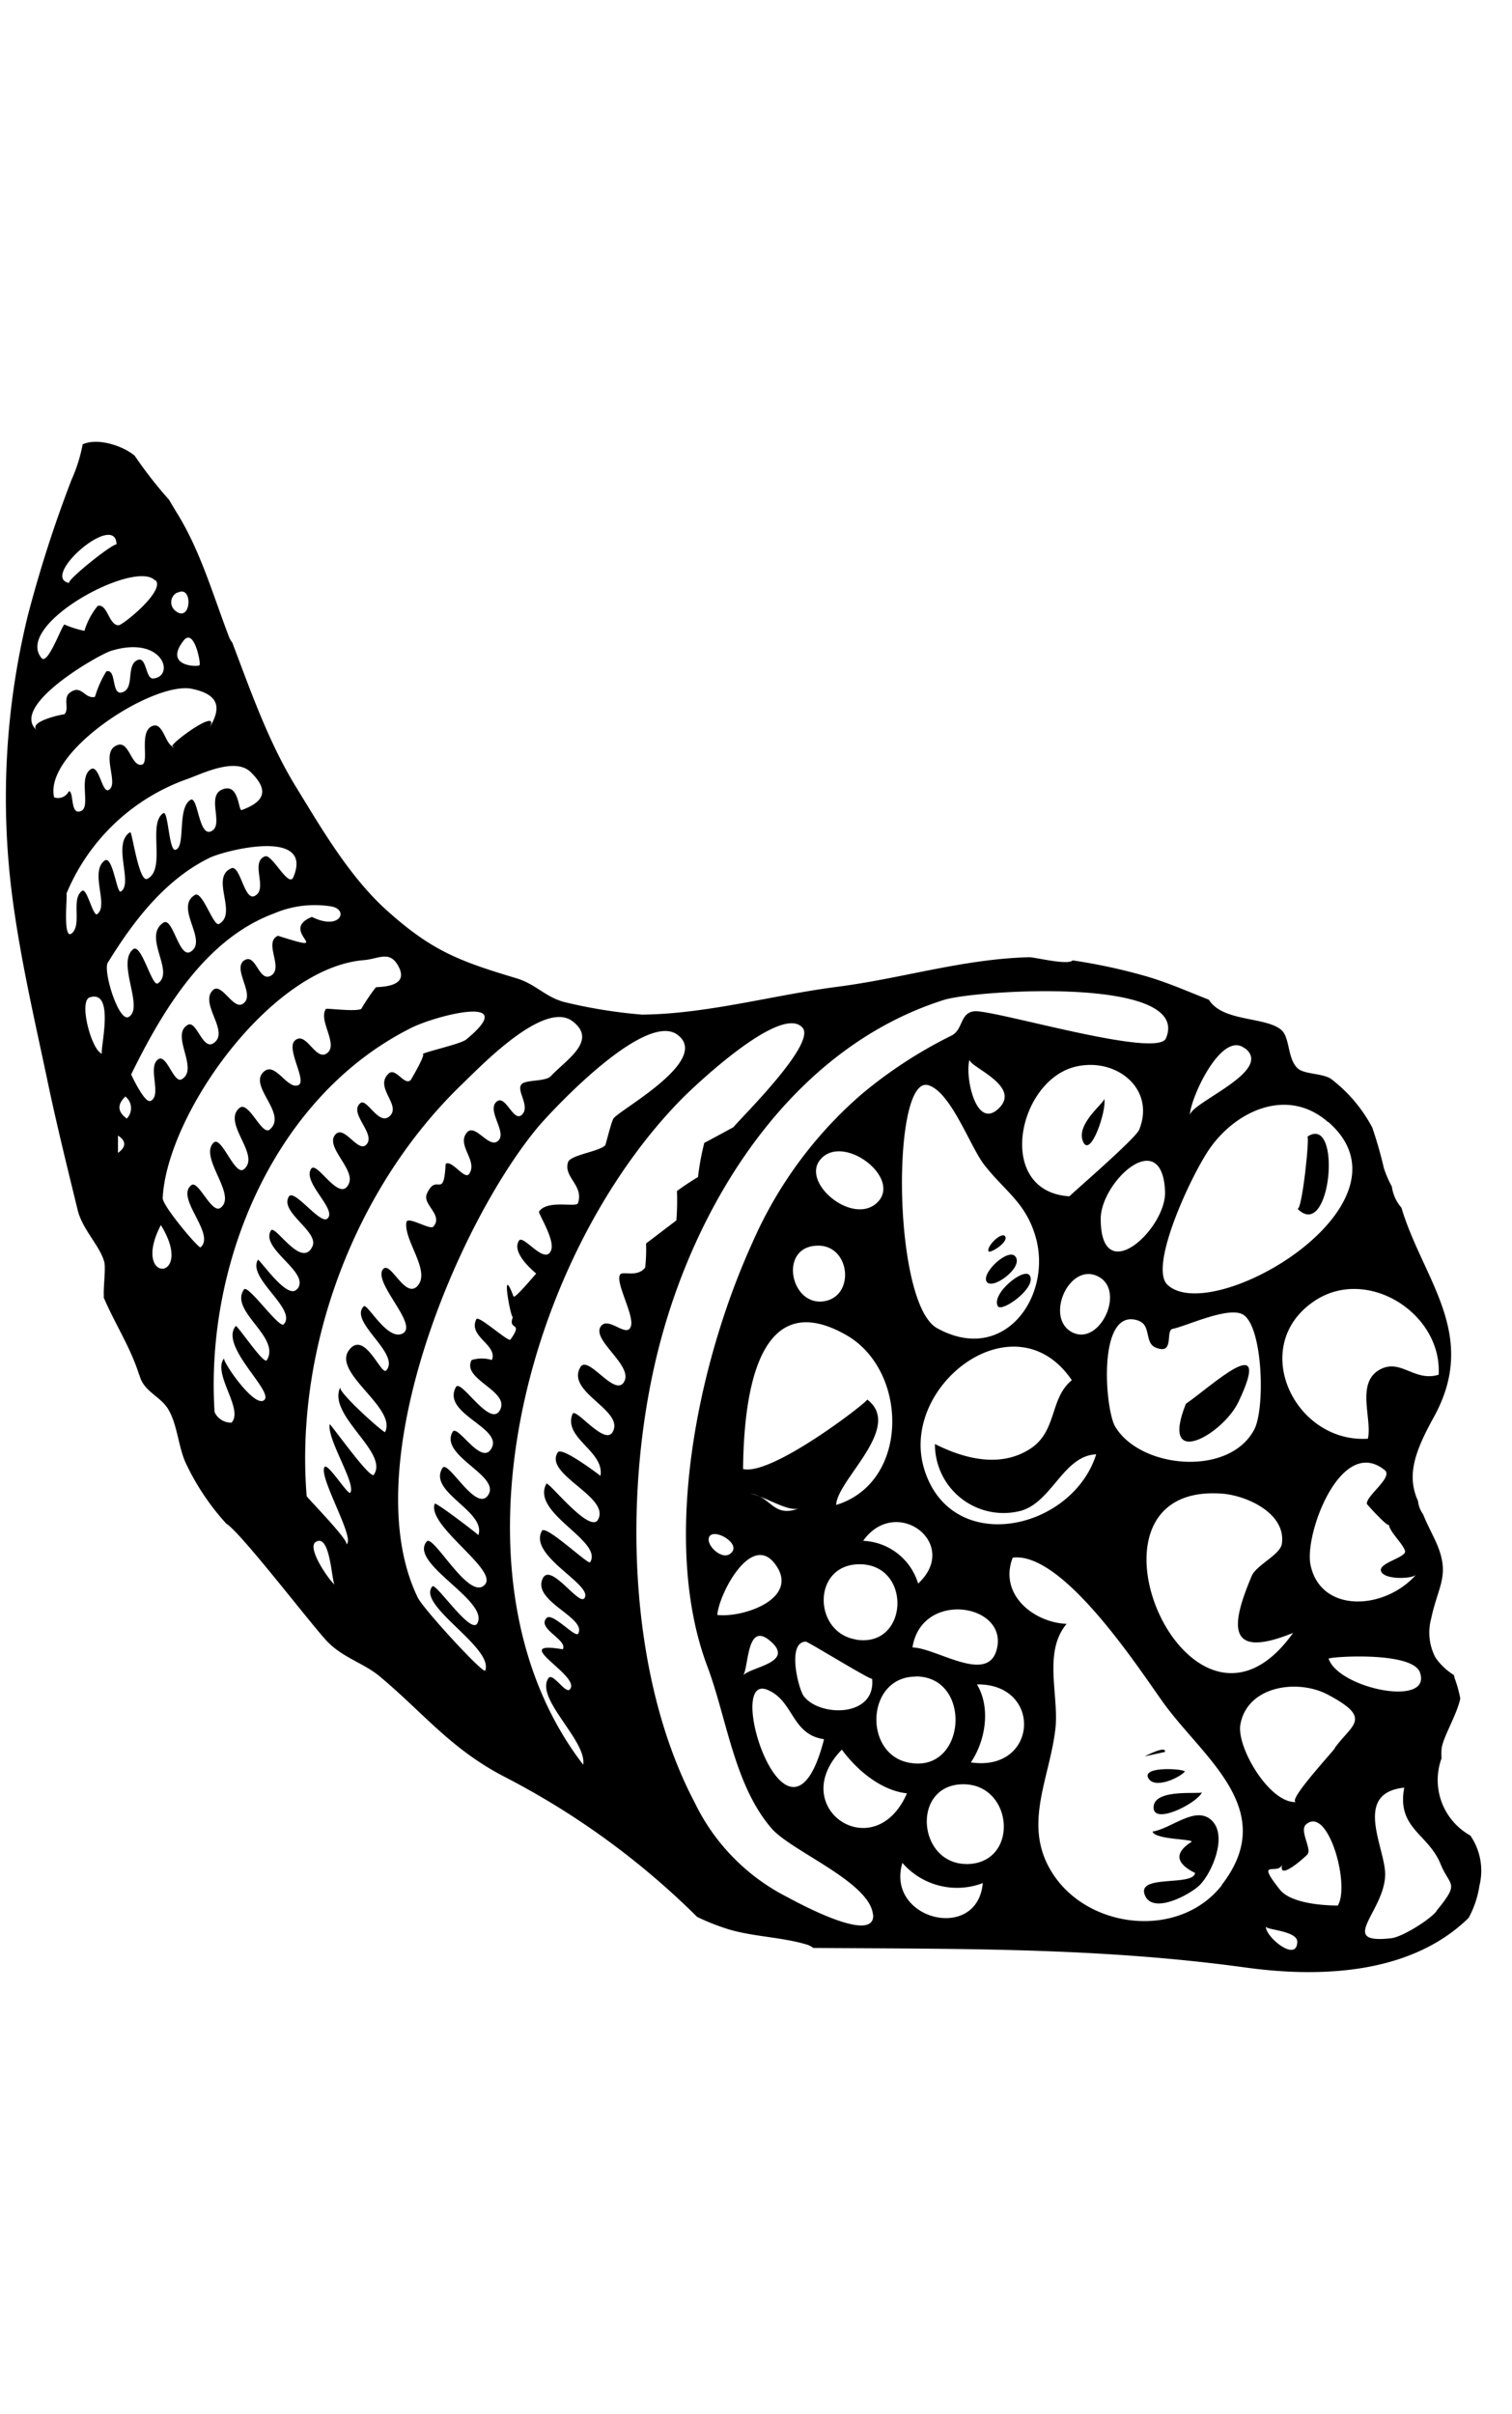 <svg xmlns="http://www.w3.org/2000/svg" width="188" height="300" viewBox="0 0 188 300"><path d="M143.45 224.4c-.34 2.6 5.42-.31 6-1.68-.12.28-5.71-.49-6 1.68zM154 174.18c4.4-9.25-3.41-1.88-6.55.26-3.35 8.39 4.66 3.78 6.55-.26zM143.3 227.6c.32 1 4.88.91 4.88 1.25q-3.26 2.06.42 3.9c-.3 1.7-7.22.13-6.27 2.7s5.76-.09 6.87-1.23c1.51-1.54 3.46-6.08 1.47-8s-5 1.01-7.37 1.38zM162.55 141.25c.34-.23-.68 9.52-1.25 8.93 4.22 4.29 5.62-11.86 1.25-8.93zM134.65 141.83c.92 2.24 3-3.92 2.65-5.31.11.48-3.55 3.11-2.65 5.31zM125 153.68c-.34-.77-2.36 1.15-2.09 1.81.16.32 2.45-1.08 2.09-1.81zM124.07 162.31c.45.83 4.78-2.23 4-3.75-.6-1.27-4.88 2.21-4 3.75zM126.29 156.19c-.82-1.25-4.28 1.95-3.62 3.07s4.54-1.69 3.62-3.07zM142.75 220.9c.76 1.52 3.89 0 4.55-.73.3-.34-5.25-.78-4.55.73z"/><path d="M182.82 228.09a7.89 7.89 0 01-3.58-9.6 8 8 0 010-1.11c.1-1.39 1.91-4.27 2.33-6.32a16.27 16.27 0 00-.61-2.27 2.46 2.46 0 01-.17-.63 7.9 7.9 0 01-2.29-2.16 6.64 6.64 0 01-.55-4.87c.91-4.3 2.56-5.49.37-10-.54-1.13-1-2-1.37-2.95a3.46 3.46 0 01-.64-1.67c-1.38-3.06-.52-5.92 1.94-10.36 5.73-10.32-1.32-17.12-4-26.08a5 5 0 01-1.19-2.63 12.85 12.85 0 01-1-2.32 51.34 51.34 0 00-1.43-5 18.49 18.49 0 00-5.06-6c-1.05-.79-3.42-.58-4.25-1.39-1.3-1.27-.89-3.91-2.09-4.82-2.07-1.59-7.21-.94-8.92-3.68-2.55-1-5-2.09-7.71-2.89a71.06 71.06 0 00-9.23-2c-.59.65-4.72-.41-5.4-.39-8.15.2-15.83 2.64-23.84 3.67s-16.19 3.38-24.3 3.46a62.39 62.39 0 01-9.7-1.57c-2.35-.64-3.52-2.22-5.9-2.94-7.1-2.13-10.49-3.38-16.1-8.41C43.49 109 40 103 36.88 97.91c-3.44-5.56-5.64-11.85-8-18.07a2.83 2.83 0 01-.34-.53c-2.05-5.31-3.6-10.89-6.63-15.71L21 62.08a52.88 52.88 0 01-4.26-5.46c-1.44-1.2-4.53-2.26-6.46-1.41a19.75 19.75 0 01-1.4 4.44 157.92 157.92 0 00-5.42 16.84 95.26 95.26 0 00-2 34.4c1 8 2.9 16.06 4.45 23.45 1.15 5.48 2.44 10.65 3.74 16 .59 2.45 2.81 4.51 3.32 6.5.22.88-.24 4 0 4.44a1.53 1.53 0 00-.16-.25c1.4 3.36 3.44 6.4 4.51 9.87a1 1 0 000-.11c.46 2.1 2.56 2.66 3.56 4.27 1.15 1.85 1.27 4.57 2.16 6.62a30.29 30.29 0 005.1 7.66c1.77 1.05 10.48 12.43 12.47 14.55s4.57 2.73 6.61 4.43c5.54 4.63 8.87 9.08 15.7 12.57a97.2 97.2 0 0123.76 17.31 27.53 27.53 0 004 1.57c3.17.92 6.5.93 9.67 1.88a2.45 2.45 0 01.77.41c18.28.13 35.54-.07 53.82 2.44 10.22 1.4 20.89.47 27.67-6.18a12.11 12.11 0 001.34-4 7.71 7.71 0 00-1.13-6.23zm-6.26-20.25c1.5 4.36-10.09 2-11.36-1.72-.08-.24 10.44-.99 11.36 1.72zm-.48-12.17c-3.93 4.46-11.87 4.82-13.13-1.2-.81-3.84 3.81-16.18 9.23-11.78 1.07.88-2.3 3.15-2.23 4.18 0 .07 2.77 3.11 2.74 2.56.05.88 1.69 2.32 2 3.26.31.79-3 1.44-3 2.4.07 1.25 3.9 1.16 4.39.58zm2.8-24.84c-3.08.93-4.75-2.13-7.4-.59-2.89 1.69-.84 6.13-1.4 8.54-9.1.58-14.9-11.49-6.71-17.07 6.51-4.45 15.95 1.42 15.51 9.12zm-89.69 29.85c.17-2.52 4.17-10.27 7.15-6.37 3.26 4.26-3.85 6.75-7.15 6.37zm-.83-9.91c.82-.64 3.57 1 2.65 2.1-1.15 1.41-3.71-1.28-2.65-2.1zm13.8-46.86c2.88-2.89 9.74 2.34 7.07 5.36-3 3.34-10-2.47-7.06-5.36zm-.42 10.88c4 0 4.6 6.29.72 6.91-4.22.66-5.71-6.91-.72-6.91zm3.5 11.12c7.72 4.41 7.9 18.3-1.27 21.1.08-3.11 8.4-9.64 3.86-13.1.22.17-11.86 9.55-15.44 8.63.09-7.37 1.18-23.31 12.85-16.63zm18.83-28.07c-2.84 2.53-4.14-4.43-3.5-6.21-.32.88 6.73 3.31 3.5 6.21zm-1.73 6.85c2.54 3.3 5.23 4.73 6.45 9.09 2.05 7.32-3.95 15.87-12.28 11.26-5.55-3.07-5.68-31.51-1.09-30.19 2.81.84 5.17 7.55 6.92 9.84zm19.3-4.3c-.46 1.13-8.77 8.26-8.66 8.27-9.25-.57-6.51-14.32.71-16.1 5.06-1.24 10.03 2.72 7.95 7.83zm3.22 7.64c.22 4.63-8 12.26-8 3.41.04-4.64 7.61-11.58 8-3.44zm-30.7 48.75a7.47 7.47 0 00-6.84-5.31c4.09-5.75 12.18.35 6.84 5.31zm-14.79-9.36c-2.68 1.06-3.34-.67-4.88-1.45a4.77 4.77 0 00-1.25-.36 3.16 3.16 0 011.25.36c1.65.63 3.82 1.88 4.88 1.45zm-3.63 16.47c3.26 2.74-2.55 3.25-3.35 4.33.73-.99.41-6.81 3.35-4.33zm-.28 6.11c3.27 1.39 2.93 5.53 7 6.12-4.39 17.14-12.64-8.52-7-6.12zm4.51.82c-.68-.84-2.19-6.82.24-6.82.26 0 8.26 4.93 8.23 4.6.48 4.8-6.44 4.76-8.44 2.24zm6.47-7.09c-5.37-.85-5.5-9.35.45-9.35 6.54.02 6.11 10.42-.45 9.37zm7.43 4.59c7.09 0 6.31 12.08-.83 10.72-5.73-1.04-5.37-10.7.83-10.7zm-.41-3.62c1.14-7.21 12.15-5.38 10.43.41-1.22 4.12-7.49-.34-10.43-.39zm1.48-22.08c-3.27-10.36 11.23-21.54 18.33-11.11-2.79 2.27-1.79 6.35-5.2 8.54-3.74 2.4-8.23 1.2-11.82-.61a8.53 8.53 0 0010.75 8.28c3.82-1.14 5.26-6.84 9.3-7-2.99 9.46-17.94 12.75-21.36 1.92zm18.5-17c-3.62-1.68-.6-8.72 3-7.05s.37 8.6-3 7.04zm8.19-1.47c1.5.57.68 2.75 2.06 3.3 2.41 1 1.17-2.13 2.11-2.32 1.7-.33 6.9-2.82 8.73-1.79 2.48 1.4 2.82 11.66 1.41 14.32-3.13 5.88-14.14 4.84-17.27-.37-1.32-2.2-2.27-15.12 2.96-13.15zM152 185.61c3 .24 7.91 2.42 7.39 6.22-.2 1.37-3.18 2.65-3.75 4-2.46 5.82-3.41 10.56 5.14 7.08-12.86 18.09-28.71-18.83-8.78-17.3zm13.17-46.18c11.67 10.19-14.38 25.46-20 20.23-2.44-2.26 3.17-14.11 5.39-17.14 3.37-4.64 9.65-7.39 14.56-3.09zm-10.34-9.15c3.57 2.84-6.87 6.75-6.88 8.33-.04-1.94 3.91-10.67 6.83-8.33zm-130-47.64c.14.24-4.54.35-2.08-2.94 1.49-2.09 2.39 3.6 2 2.94zm-2.72-9c1.94-1 1.68 3.91-.33 2.24a1.35 1.35 0 01.22-2.23zm-7.54-5.94c0-.68-6.59 4.62-5.94 4.75-3.8-.7 5.86-9.1 5.86-4.74zm4.77 4.4c1.25 1.3-4.09 5.6-4.6 5.6-1.23 0-1.37-2.75-2.6-2.4a9 9 0 00-1.64 3.09A12.26 12.26 0 018 77.6c-.41.39-2.07 5.06-2.83 4.18-3.5-4.16 11.56-12.29 14.09-9.67zM4.67 90.82c-3.8-3 7.62-9.48 9.13-9.94 6.5-2 8 3.18 5.26 3.43-1 .1-.8-2.86-2-2.27-1.43.67-.26 3.54-1.89 4-1.37.39-.64-3-1.95-2.61a13 13 0 00-1.41 3.16c-1.29.33-1.66-1.61-3.12-.52-.92.68 0 2.13-.72 2.71.11-.1-4.78.89-3.3 2.04zm2.06 8.26C5.4 93.44 19.08 84.6 23.88 85.6c3.81.8 3.48 2.75 2 5.12 2-3.19-4.24 1.28-4.49 2a.53.53 0 00.46 0c-.41.16-.5.11-.46 0-.82-.42-1.16-2.83-2.29-2.55-2 .51-.41 4.69-1.5 4.86-1.29.21-1.54-3-3-2.44-2.26.8.32 4.86-1.11 5.58-.8.4-1.16-3.2-2.19-2.59-1.59 1 0 4.62-1.19 5.18-1.44.69-.88-2.53-1.56-2.43a1.47 1.47 0 01-1.82.75zm6 31.86c-1.29-.19-3-6.51-1.58-7 3.31-1.06 1.14 6.94 1.56 7zm-.64-17.34c-.52.36-1.28-3.33-1.88-2.9-1.42 1 0 4.16-1.26 5.26s-.47-5.45-.71-4.86a25.43 25.43 0 0115.03-14.29c1.9-.67 6-2.76 7.93-.84 2.14 2.12 1.89 3.58-1.15 4.69-.44.15-.3-3.53-2.49-2.52-1.92.89.38 4.5-1.36 5.18-1.5.59-1.59-4.44-2.5-3.93-1.72 1-.56 5.89-1.89 6.21-.81.2-.89-4.95-1.5-4.55-2 1.25.39 7-2 8.16-1.05.5-1.89-5.94-2.12-5.8-2.31 1.4.43 6.39-1.17 7.38-.5.3-1-4.52-2-3.86-1.92 1.41.57 5.64-.95 6.67zm1.33 6c3.16-5.13 7.08-10.28 12.63-13 1.9-.93 13-3.75 10.43 2.39-.59 1.42-2.64-2.89-3.52-2.58-1.94.72.46 4.13-1.33 4.94-1.27.59-1.77-4-2.9-3.44-2.62 1.19.85 5.58-1.49 6.9-.7.4-2.06-4.15-3-3.6-2.61 1.56 1.69 5.67-.54 7.06-1.44.9-2.2-4.37-3.38-3.62-2.65 1.75 1.48 6.11-.7 7.55-.72.48-2.05-5.07-3.07-4.24-2.08 1.69 1.41 7.28-.55 8.41-1.24.7-3.23-5.74-2.59-6.77zm1.25 23.71v-2.2c1.04.68 1.04 1.41-.02 2.17zm1.09-4.31c-1.15-.84-1.21-1.76-.17-2.74a1.84 1.84 0 01.17 2.74zm2.91-2.2c-.66.29-2.21-2.93-2.36-3.29 3.79-7.72 9.13-16.81 17.76-20a12.87 12.87 0 017-.89c2.37.3 1.32 3.11-2.29 1.32-4.35 1.75 3.35 4.75-4.23 2.34-1.86.87.86 4.09-.94 5-1.42.68-1.78-2.71-3.14-2-1.8 1 1.49 4.46-.33 5.49-1.18.68-2.62-2.77-3.68-1.72-1.71 1.69 2.2 5.2.07 6.59-1.36.89-2.1-2.95-3.21-2.27-2.16 1.29 1.45 5.44-.7 6.73-1 .64-1.87-3.12-2.92-2.49-1.47.98.55 4.53-1.03 5.23zM20 152.23c4.38 7.09-3.83 7.38 0 0zm4.94 2.77c-.22.19-4.76-5.17-4.71-6.13.51-10.38 13.4-28.61 25-29.56 1.89-.15 3.27-1.3 4.36.86 1.35 2.66-2.7 2.41-2.87 2.53a25.44 25.44 0 00-1.8 2.67c-.67.38-4.29-.1-4.39 0-1 1.42 1.58 4.38.15 5.49s-2.59-2.8-4-1.57c-1.19 1 1.6 5.14.38 5.57-1.37.5-2.81-2.91-4.22-1.72-2.1 1.76 3 5.25.7 7.22-1 .83-2.61-3.66-3.78-2.67-2.18 1.87 2.72 5.87.56 7.61-1.13.92-2.79-4.28-3.77-3.3-1.84 1.85 3 6.51.87 8.09-1.12.8-2.75-3.48-3.62-2.82-2.06 1.56 3.05 6.06 1.14 7.73zm12 5.17c-1.17 1.53-4.73-3.87-4.88-3.61-1.33 2.28 4.93 6.13 3.22 8-.55.6-4.44-5-4.94-4.33-1.89 2.69 4.63 5.91 2.83 8.8-.38.57-3.7-4.45-3.86-4.25-2.07 2.49 4.76 8.1 3.55 9.19s-5.24-4.84-5-5.19c-1.48 1.95 2.48 6.33.93 8a2.24 2.24 0 01-2.11-1.31c-1.19-18.4 7.37-39.18 24.43-47.73 3.16-1.59 13.77-4.26 6.86 1.43-.69.56-4.72 1.43-5.5 1.83.73-.37-1.4 3.21-1.38 3.18-.76.85-1.87-1.57-2.75-.79-1.86 1.7 1.53 3.87.16 5.26s-2.87-2.24-3.69-1.57c-1.54 1.25 2.06 3.87.71 5.18-1 1-2.68-2.42-3.77-1.33-1.48 1.48 2.41 4.31 1.64 6.12-1.1 2.61-4-2.9-4.7-1.81-1.14 1.68 3.32 5.1 2 6.2-.89.74-4.14-3.8-4.78-2.74-1.17 1.94 3.81 4.35 2.93 6.2-1.35 2.83-4.62-2.77-5.15-2-1.38 2.3 4.89 5.16 3.31 7.25zm2.29 31.46c1.86-1.23 2 5 2.39 5.29-.68-.51-3.5-4.55-2.37-5.31zm8.8-21.34c-.59.71-2.52-4.64-4.4-2.79-2.88 2.84 5.8 7.33 4.25 10.46-.09.19-5.87-4.94-5.57-5.57-1.66 3.5 6.09 8.08 4.17 10.87-.44.64-5.46-6.48-5.49-6.27-.32 1.91 3.3 7.37 2.57 8.5-.25.39-2.81-3.74-3.2-3.2-.85 1.13 4.06 9.27 2.65 9.62.72-.17-4.87-5.84-4.88-6-1.49-18.47 6-38.4 19.39-51.25 2.2-2.11 10.13-10.43 13.66-7.76 3.22 2.43-.85 4.83-2.69 6.83-.61.67-3 .44-3.58.95-.86.72 1.08 2.75 0 3.83s-2.08-2.72-3.23-1.55 1.54 3.92.15 4.89c-1.12.77-2.78-2.29-3.77-1.12-1.35 1.57 1.41 3.52.27 5.15-.55.79-2.16-1.8-2.92-1.25-.23 4.6-1.11 1-2.33 3.7-.62 1.35 2.08 2.63.8 4.1-.4.46-3.22-1.37-3.35-.55-.35 2.22 3 6 1.43 7.86s-3.43-3.23-4.35-2c-1.24 1.62 4.4 6.85 2.5 7.94s-4.44-3.79-4.88-3.35c-1.91 1.92 4.56 5.83 2.82 7.94zM61.16 169a4.29 4.29 0 00-2.51 0c-1.34 2.42 4.91 3.86 3.48 6.28-1.24 2.12-4.83-4-5.44-2.92-1.81 3.28 5.69 5 4.47 7.52s-4.28-3-4.88-1.95c-1.7 2.95 5.91 5.39 4.45 7.8s-5-4.36-5.7-3.33c-1.92 3 5.46 5.37 4.45 8.36 0-.08-5.33-4.17-5.43-3.9-1 2.71 7.78 8.12 6.28 10-1.9 2.35-6.44-6.28-7.27-5.31-2.31 2.72 7.86 7.38 6.28 10.19-.83 1.41-5.16-5.11-5.58-4.61-2 2.35 7.65 7.59 6.57 10.46-.19.5-7.63-7.57-8.38-9.06-7.81-16 4.68-45.92 14.71-58.2 1.74-2.14 13.55-14.81 17.6-11.73 4.21 3.2-7.48 9.44-8 10.42-.3.55-.93 3.18-1 3.29-.75.8-4.34 1.2-4.63 2.11-.6 1.86 2 2.9 1.23 5.09-.19.58-3.81-.48-4.84 1.05-.13.19 2 3.5 1.51 4.78-.74 2-3.46-2-4-1.17-1.05 1.6 2.17 4.07 2.14 4.1-.24.22-2.68 3.19-2.82 2.83-1.7-4.5-.28 3.07-.07 2.53-.7 1.83 1.38.45-.31 2.83-.25.36-4-3.09-4.24-2.53-1.08 2.16 2.69 3.18 1.93 5.07zm13.67-4.33c-1.64 1.65 3.91 4.9 2.79 7s-4.47-3.35-5.44-1.8c-1.9 3.12 5.52 5.37 4 8.07-1 1.79-4.65-3.16-5-2.22-1.17 3 4 4.6 3.48 7.67 0 0-4.8-3.68-5.3-2.92-1.82 2.74 6.56 5.52 5 8.36-1 1.85-6.21-4.84-6.42-4.46-2 3.65 7.07 7.07 5.44 9.76-.22.37-5.53-4.73-6-3.9-1.73 3.12 6.42 6.69 5.29 8.36-.67 1-4.13-4.36-5.15-2.51C66 198.94 73 201 71.89 203c-.33.59-3.19-2.66-3.91-1.95-1.31 1.31 2.65 2.72 2 3.9-7-1.19 2.48 3.39.85 5-.54.53-2.13-2.2-2.65-1.4-1.66 2.55 4.82 7.76 4.33 10.74-18-23.45-6.88-63.42 12.36-82.84 1.55-1.56 12.3-11.76 14.92-8.74 1.7 2-7.47 11-8.6 12.36-1.2.66-2.41 1.31-3.62 1.95a32.25 32.25 0 00-.78 4.24c-.9.54-1.77 1.12-2.62 1.74a31.76 31.76 0 01-.07 3.65l-3.77 2.87a20.84 20.84 0 01-.11 3c-1 1.26-2.79.39-3.11.86-.63.94 1.63 4.79 1.37 6.29-.37 1.78-2.64-.99-3.65.01zm33.74 73.24c.26 3.81-9.54-1.56-10.64-2.15A25.69 25.69 0 0186.38 224c-8.52-16.18-8.91-39.45-4.39-56.83 4.75-18.25 16.64-37 35.39-42.92 3.82-1.21 30.89-3 27.59 4.78-1.09 2.57-21.61-3.65-23.86-3.36-1.76.22-1.34 2.24-2.77 3a56 56 0 00-11.28 7.36 51.8 51.8 0 00-13.44 18.24c-6.86 15-11.51 37.3-5.68 52.77 2.45 6.52 3.34 14.78 8 20.17 2.48 2.86 12.37 6.71 12.61 10.8zm-3.9-20.5c1.85 2.52 4.84 5.08 8.1 5.44-4.05 9.25-15.12 1.76-8.1-5.43zm7.53 14.08a9 9 0 0010 2.51c-.68 7.42-12.1 4.53-10-2.5zm8 .14c-6.16 0-6.91-9.91-.41-9.91 6.27.01 6.98 9.9.36 9.92zm.56-12.69c1.78-2.68 2.45-6.74.71-9.63 8.23-.11 7.62 10.94-.76 9.69zm31.19 15.29c-5.2 6.69-16.3 5.58-20.89-1.16-4.09-6-.59-11.82.16-18.19.49-4.13-1.56-9.56 1.4-13.09-4.18-.19-8.45-3.71-6.7-8.23 6.17-.79 15.48 13.47 18.56 17.79 4.9 6.97 14.76 13.44 7.42 22.89zm5.5 5.21c0 .37 3.85.49 3.85 1.85-.04 2.62-3.9-.56-3.9-1.84zm8.93-2.65c-1.86 0-5.92-.27-7.26-2-3.16-4-.12-1.61.33-3.17-.76 2.65 4-1.95 3.1-1.21.63-.51-1-2.91-.19-3.67 2.75-2.51 5.56 7.55 3.97 10.06zm-.39-19.56c-.56.76-6.17 6.82-4.77 6.69-3.28.31-7.46-6.73-7-9.58.81-4.8 7-5.74 10.78-3.81 5.78 3.03 3.1 3.71.94 6.71zm12.64 20.25c-.94 1.15-4.31 3.22-5.63 3.37-6.81.78-.9-3.26-.77-7.83.09-3.29-4.14-10.2 2.37-10.88-.94 5.05 2.92 5.68 4.49 9.42 1.2 2.99 2.51 2.23-.51 5.93z"/><path d="M144.85 217.7c.19-.87-2.48.53-2.52.55z"/></svg>